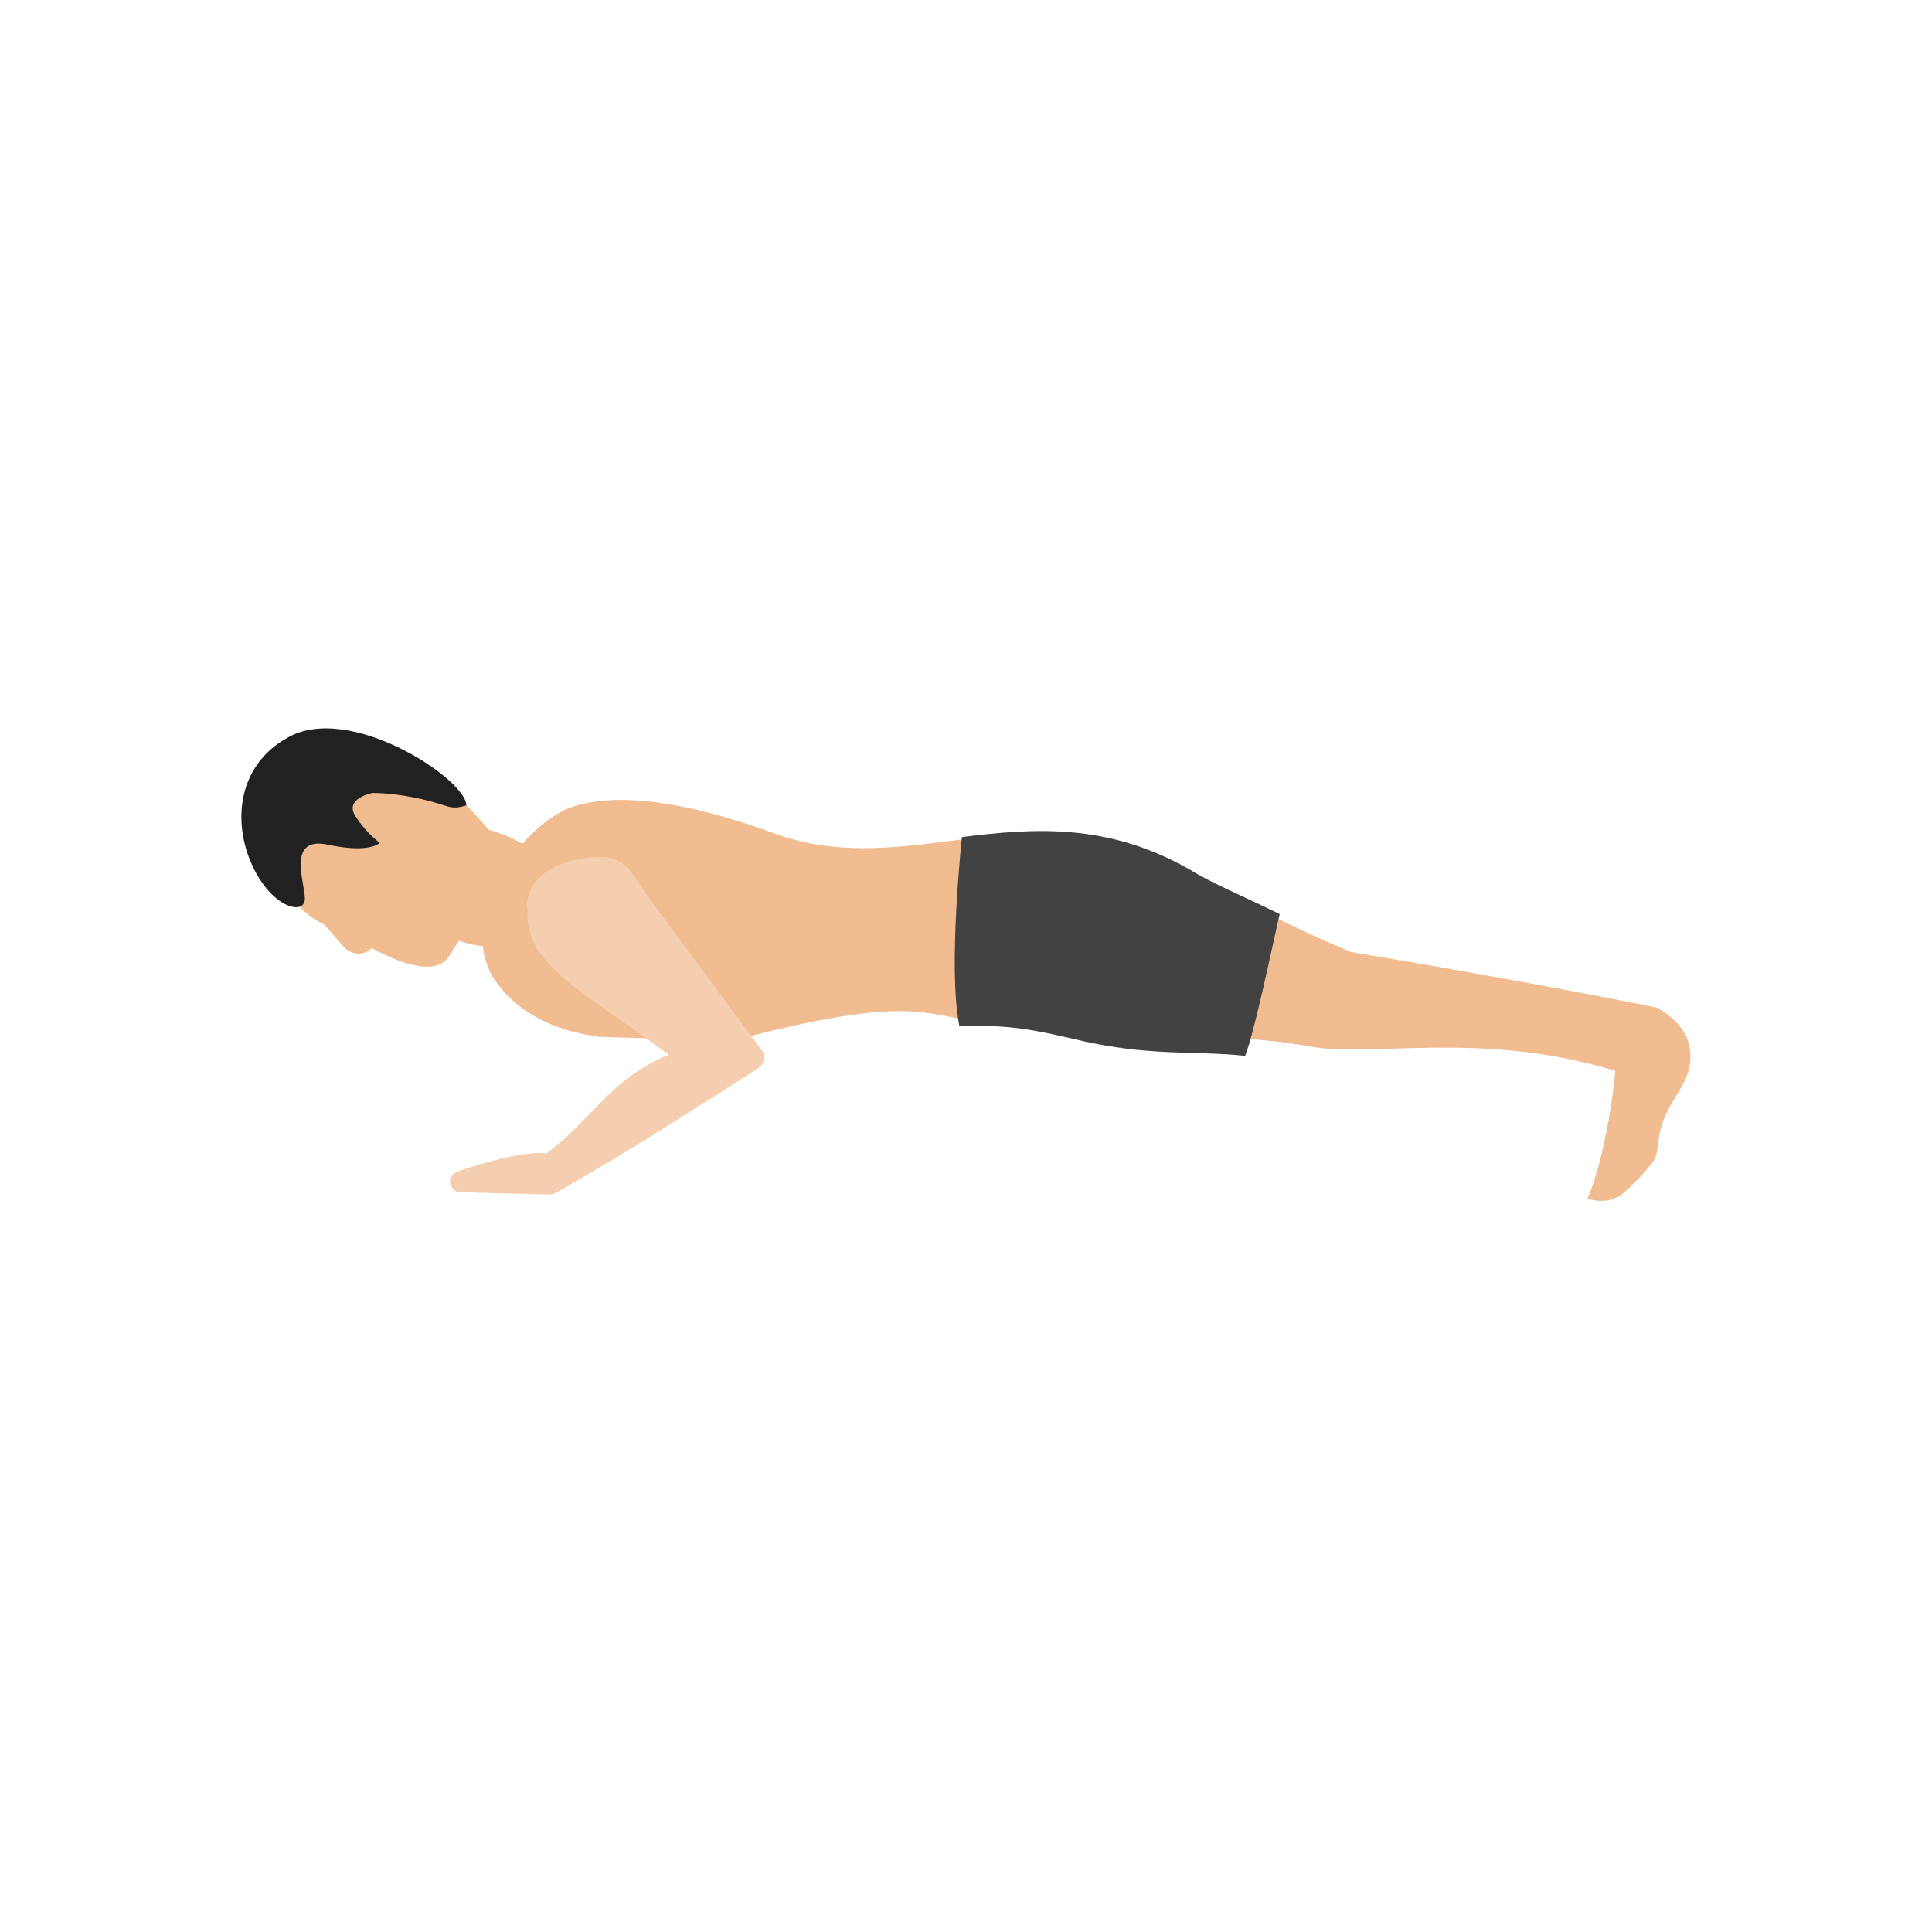 <?xml version="1.0" encoding="UTF-8"?>
<!DOCTYPE svg PUBLIC "-//W3C//DTD SVG 1.1//EN" "http://www.w3.org/Graphics/SVG/1.1/DTD/svg11.dtd">
<!-- Creator: CorelDRAW -->
<svg xmlns="http://www.w3.org/2000/svg" xml:space="preserve" width="6.827in" height="6.827in" style="shape-rendering:geometricPrecision; text-rendering:geometricPrecision; image-rendering:optimizeQuality; fill-rule:evenodd; clip-rule:evenodd"
viewBox="0 0 6.827 6.827"
 xmlns:xlink="http://www.w3.org/1999/xlink">
 <defs>
  <style type="text/css">
   <![CDATA[
    .fil4 {fill:none}
    .fil1 {fill:#212121}
    .fil2 {fill:#424242;fill-rule:nonzero}
    .fil0 {fill:#F1BC90;fill-rule:nonzero}
    .fil3 {fill:#F4CEAE;fill-rule:nonzero}
   ]]>
  </style>
 </defs>
 <g id="Layer_x0020_1">
  <g id="_327192064">
   <g>
    <path id="_327192712" class="fil0" d="M1.725 2.93c-0.058,-0.068 -0.278,-0.325 -0.516,-0.288 -0.088,0.014 -0.152,0.063 -0.192,0.129 -0.031,0.05 -0.047,0.111 -0.05,0.172 -0.002,0.061 0.01,0.124 0.036,0.179 0.03,0.063 0.077,0.115 0.143,0.145l0.067 0.077 -0 0c0.026,0.03 0.069,0.035 0.096,0.01 0.002,-0.001 0.003,-0.003 0.004,-0.004 0.082,0.045 0.226,0.108 0.275,0.027 0.008,-0.013 0.03,-0.048 0.034,-0.053 0.054,0.025 0.282,0.048 0.352,0.002 0.024,-0.016 0.038,0.037 0.058,-0 0.015,-0.029 -0.04,-0.082 -0.028,-0.129l7.48031e-005 2.3622e-005c0.001,-0.003 0.001,-0.006 0.002,-0.009 0.006,-0.032 -0.04,-0.068 -0.042,-0.089 -0.003,-0.028 0.014,0.024 7.87402e-006,-3.93701e-006 -0.064,-0.114 -0.186,-0.151 -0.239,-0.168z"/>
    <path id="_327192856" class="fil1" d="M1.342 2.978c0,0 -0.032,0.039 -0.183,0.007 -0.151,-0.032 -0.078,0.141 -0.082,0.195 -0.004,0.054 -0.118,0.028 -0.187,-0.125 -0.069,-0.153 -0.049,-0.35 0.124,-0.447 0.22,-0.13 0.635,0.147 0.634,0.238 -0.06,0.018 -0.057,0.001 -0.157,-0.022 -0.1,-0.023 -0.174,-0.022 -0.174,-0.022 0,0 -0.102,0.019 -0.061,0.082 0.041,0.064 0.086,0.094 0.086,0.094z"/>
   </g>
   <path id="_327192352" class="fil0" d="M2.11 3.662c-0.013,-0.002 -0.026,-0.004 -0.039,-0.006 -0.032,-0.006 -0.063,-0.014 -0.094,-0.025 -0.083,-0.029 -0.16,-0.077 -0.217,-0.152 -0.021,-0.027 -0.035,-0.056 -0.044,-0.086 -0.026,-0.089 -0.006,-0.187 0.038,-0.275 0.042,-0.085 0.107,-0.162 0.173,-0.213 0.036,-0.027 0.073,-0.048 0.108,-0.058 0.065,-0.019 0.162,-0.03 0.303,-0.009 0.106,0.015 0.237,0.048 0.401,0.108 0.212,0.077 0.417,0.051 0.624,0.025 0.268,-0.034 0.536,-0.068 0.838,0.103l0.002 0.001c0.121,0.075 0.302,0.175 0.57,0.289 0.518,0.085 1.083,0.195 1.086,0.198 0.045,0.028 0.102,0.073 0.112,0.141 0.021,0.134 -0.094,0.177 -0.111,0.331 -0.006,0.06 -0.011,0.062 -0.039,0.096 -0.023,0.028 -0.05,0.055 -0.081,0.083 -0.038,0.034 -0.085,0.036 -0.131,0.023 0.051,-0.113 0.088,-0.327 0.099,-0.452 -0.473,-0.144 -0.855,-0.046 -1.078,-0.086 -0.308,-0.056 -0.546,-0.016 -0.827,-0.051 -0.129,-0.016 -0.286,-0.026 -0.405,-0.046 -0.148,-0.026 -0.239,-0.07 -0.767,0.065 -0.17,0.014 -0.496,-0.004 -0.521,-0.002z"/>
   <path id="_327191584" class="fil2" d="M3.399 2.958c0.256,-0.032 0.514,-0.05 0.802,0.113l0.002 0.001c0.077,0.048 0.186,0.093 0.319,0.158 -0.036,0.158 -0.089,0.415 -0.122,0.501 -0.185,-0.02 -0.347,0.005 -0.62,-0.063 -0.16,-0.037 -0.23,-0.045 -0.39,-0.043 -0.041,-0.204 0.009,-0.665 0.009,-0.665l0 -0.002z"/>
   <path id="_327191560" class="fil3" d="M2.364 3.727c-0.206,0.082 -0.281,0.239 -0.432,0.348 -0.006,0.003 -0.069,-0.018 -0.307,0.062 -0.064,0.021 -0.027,0.082 0.005,0.076l0.302 0.008 -3.93701e-006 2.3622e-005c0.011,0.001 0.022,-0.001 0.032,-0.006 0.27,-0.153 0.466,-0.282 0.712,-0.438l0 2.75591e-005c0.023,-0.015 0.032,-0.041 0.02,-0.06l-0.413 -0.558c-0.039,-0.053 -0.067,-0.126 -0.146,-0.13 -0.15,-0.008 -0.293,0.072 -0.272,0.189 -0.017,0.189 0.204,0.289 0.498,0.509z"/>
  </g>
 </g>
 <rect class="fil4" width="6.827" height="6.827"/>
</svg>
